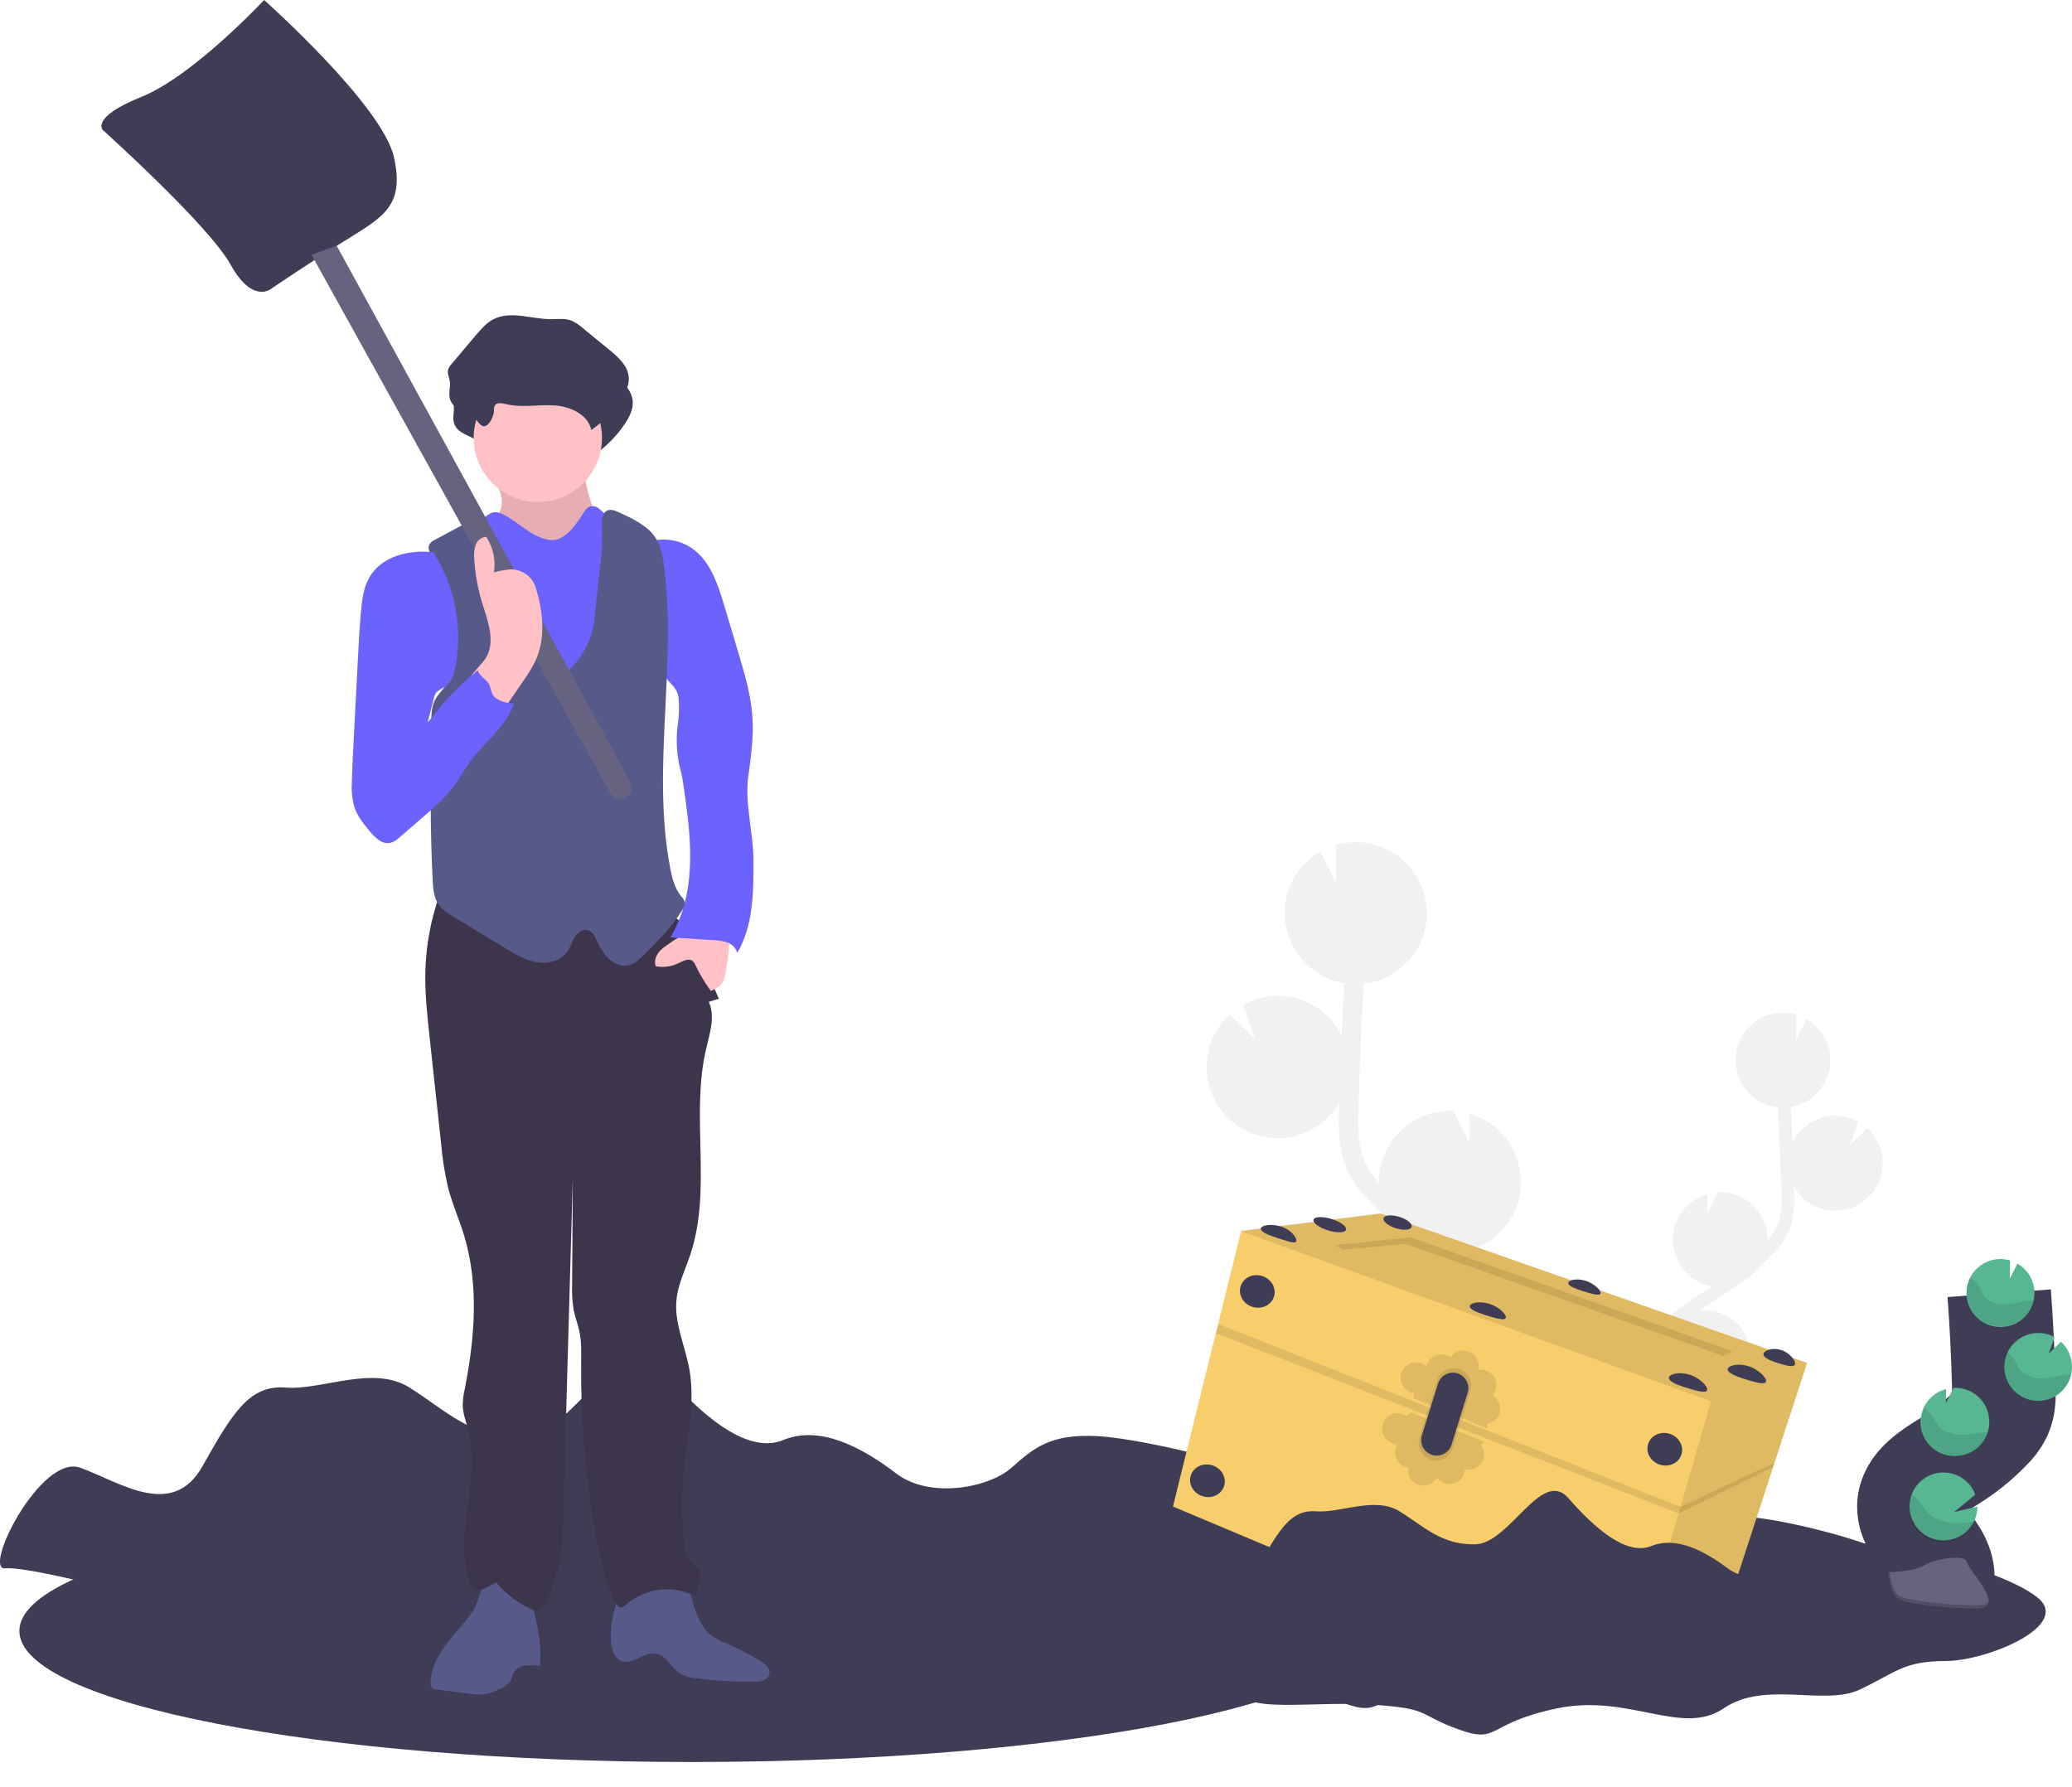 <svg width="80" height="69" viewBox="0 0 80 69" fill="none" xmlns="http://www.w3.org/2000/svg">
<defs>
<clipPath id="clip0">
<rect width="80" height="68.027" fill="white"/>
</clipPath>
<clipPath id="clip1">
<rect width="853.78" height="726" fill="white" transform="translate(-389 -332)"/>
</clipPath>
<clipPath id="clip2">
<rect width="853.78" height="726" fill="white" transform="translate(-389 -317)"/>
</clipPath>
<clipPath id="clip3">
<rect width="853.78" height="726" fill="white" transform="translate(-395 -324)"/>
</clipPath>
<clipPath id="clip4">
<rect width="853.78" height="726" fill="white" transform="translate(-380 -339)"/>
</clipPath>
</defs>
<g clip-path="url(#clip0)">
<path d="M26.703 68.027C41.038 68.027 52.658 65.762 52.658 62.967C52.658 60.173 41.038 57.907 26.703 57.907C12.368 57.907 0.748 60.173 0.748 62.967C0.748 65.762 12.368 68.027 26.703 68.027Z" fill="#3F3D56"/>
<path d="M5.927 61.749C5.927 61.749 1.114 60.455 0.206 60.55C-0.702 60.646 1.582 56.113 3.102 56.666C4.623 57.218 6.651 58.673 7.81 56.619C8.969 54.565 9.619 53.459 11.031 53.57C12.443 53.68 14.399 52.686 15.81 53.57C17.221 54.453 18.213 55.543 20.162 55.496C22.111 55.449 23.958 51.028 25.476 52.797C26.994 54.566 28.815 56.184 30.242 55.596C31.669 55.007 33.297 55.892 34.601 56.887C35.904 57.882 38.186 57.44 39.054 56.666C39.923 55.892 40.576 55.339 42.422 55.448C44.268 55.556 50.135 56.885 52.308 58.54C54.48 60.194 49.483 62.299 47.093 62.299C44.703 62.299 44.269 62.962 42.205 63.958C40.141 64.953 36.77 63.405 34.383 65.063C31.997 66.722 28.949 64.179 24.826 65.063C20.703 65.948 21.567 67.163 19.177 66.281C16.787 65.4 17.656 65.063 14.18 64.844C10.703 64.625 6.902 65.397 6.576 63.959C6.25 62.522 4.08 62.19 2.775 61.748C1.471 61.306 5.927 61.749 5.927 61.749Z" fill="#3F3D56"/>
<path d="M65.869 49.823L66.056 49.703L66.112 49.667C65.701 49.597 65.327 49.39 65.05 49.079C64.773 48.769 64.611 48.373 64.589 47.957C64.567 47.541 64.688 47.131 64.93 46.793C65.173 46.455 65.523 46.209 65.924 46.097L65.915 46.852L66.33 46.031C66.57 46.019 66.811 46.056 67.037 46.137C67.264 46.219 67.472 46.344 67.65 46.507C67.828 46.669 67.972 46.864 68.074 47.082C68.177 47.3 68.235 47.536 68.246 47.776C68.246 47.812 68.246 47.846 68.246 47.88C68.393 47.721 68.514 47.541 68.608 47.346C68.784 46.953 68.787 46.51 68.774 45.971C68.746 44.902 68.7 43.826 68.64 42.752C68.206 42.704 67.804 42.503 67.506 42.185C67.208 41.867 67.032 41.453 67.012 41.018C67.009 40.962 67.009 40.907 67.012 40.852C67.012 40.838 67.012 40.824 67.012 40.81C67.012 40.757 67.021 40.705 67.029 40.652C67.029 40.644 67.029 40.635 67.029 40.627C67.036 40.583 67.045 40.54 67.055 40.497C67.055 40.481 67.064 40.465 67.067 40.449C67.081 40.402 67.095 40.355 67.112 40.31C67.117 40.295 67.123 40.281 67.129 40.266C67.142 40.232 67.156 40.2 67.171 40.167C67.179 40.15 67.186 40.132 67.195 40.115L67.201 40.102C67.395 39.72 67.717 39.417 68.111 39.247C68.505 39.078 68.945 39.051 69.357 39.173L69.344 40.156L69.755 39.344C70.021 39.497 70.244 39.715 70.404 39.977C70.564 40.239 70.655 40.537 70.669 40.843C70.677 41.002 70.663 41.161 70.629 41.316C70.629 41.33 70.622 41.342 70.619 41.355C70.616 41.368 70.607 41.404 70.6 41.427C70.593 41.45 70.582 41.488 70.572 41.521C70.562 41.553 70.557 41.566 70.549 41.588C70.54 41.611 70.521 41.652 70.507 41.682C70.499 41.7 70.491 41.718 70.483 41.737C70.459 41.784 70.434 41.831 70.407 41.876C70.398 41.892 70.386 41.907 70.377 41.922C70.357 41.952 70.338 41.983 70.316 42.016C70.294 42.048 70.289 42.051 70.275 42.068C70.261 42.085 70.235 42.119 70.213 42.143C70.192 42.167 70.182 42.177 70.166 42.194C70.15 42.21 70.121 42.24 70.097 42.263L70.049 42.308L69.966 42.377L69.922 42.411C69.879 42.443 69.835 42.473 69.788 42.505L69.761 42.52C69.723 42.543 69.683 42.565 69.642 42.584L69.59 42.608C69.557 42.623 69.523 42.638 69.489 42.65L69.429 42.671C69.395 42.684 69.361 42.694 69.327 42.703L69.265 42.719C69.227 42.728 69.189 42.736 69.15 42.743H69.143C69.168 43.196 69.19 43.649 69.21 44.102C69.32 43.878 69.473 43.678 69.663 43.515C69.852 43.352 70.072 43.23 70.31 43.156C70.548 43.081 70.799 43.056 71.047 43.082C71.296 43.108 71.536 43.184 71.754 43.307L71.43 44.195L72.096 43.555C72.454 43.882 72.667 44.337 72.689 44.82C72.697 44.99 72.681 45.16 72.642 45.325C72.559 45.684 72.37 46.009 72.099 46.258C71.829 46.508 71.489 46.67 71.125 46.724C70.761 46.778 70.389 46.721 70.058 46.561C69.727 46.4 69.452 46.144 69.269 45.824C69.269 45.87 69.269 45.918 69.269 45.962C69.281 46.438 69.296 47.03 69.059 47.555C68.889 47.896 68.661 48.204 68.384 48.466C68.217 48.635 68.045 48.799 67.869 48.959C67.694 49.192 67.467 49.38 67.206 49.509C66.916 49.732 66.615 49.942 66.305 50.138L66.143 50.255C65.968 50.364 65.789 50.475 65.614 50.59L65.708 50.583C66.096 50.564 66.48 50.67 66.804 50.885C67.129 51.099 67.376 51.411 67.512 51.775L66.367 52.712L67.627 52.42C67.626 52.729 67.546 53.033 67.397 53.303C67.246 53.574 67.031 53.802 66.769 53.967C66.507 54.132 66.208 54.227 65.9 54.246C65.591 54.264 65.282 54.204 65.003 54.071C65.032 54.106 65.06 54.141 65.088 54.177L65.255 54.385C66.005 55.329 66.208 56.225 65.839 56.908L65.39 56.666C65.749 56 65.209 55.15 64.855 54.698C64.802 54.63 64.746 54.561 64.691 54.493C64.215 53.901 63.675 53.23 63.689 52.408C63.698 51.167 64.902 50.421 65.869 49.823Z" fill="#F1F1F1"/>
<path d="M56.813 48.574L56.525 48.394C56.497 48.377 56.47 48.359 56.443 48.341C57.056 48.236 57.616 47.925 58.03 47.46C58.444 46.995 58.687 46.402 58.72 45.78C58.752 45.158 58.573 44.544 58.21 44.038C57.847 43.532 57.323 43.164 56.724 42.995L56.738 44.126L56.117 42.895H56.109C55.749 42.879 55.389 42.933 55.05 43.055C54.711 43.178 54.4 43.365 54.133 43.608C53.867 43.851 53.651 44.144 53.497 44.47C53.344 44.796 53.257 45.15 53.24 45.51C53.24 45.562 53.24 45.614 53.24 45.665C53.021 45.426 52.838 45.156 52.697 44.864C52.434 44.278 52.429 43.613 52.45 42.803C52.491 41.202 52.561 39.59 52.651 37.983C53.299 37.91 53.901 37.609 54.347 37.133C54.794 36.658 55.056 36.038 55.087 35.386C55.087 35.302 55.087 35.219 55.087 35.137V35.075C55.081 34.995 55.074 34.917 55.062 34.839C55.062 34.826 55.062 34.814 55.055 34.8C55.044 34.735 55.03 34.67 55.014 34.606C55.008 34.581 55.002 34.558 54.996 34.533C54.976 34.463 54.956 34.395 54.93 34.326C54.923 34.304 54.913 34.282 54.904 34.26C54.885 34.209 54.864 34.161 54.841 34.112C54.829 34.086 54.818 34.06 54.806 34.035C54.802 34.029 54.799 34.022 54.796 34.015C54.577 33.583 54.247 33.216 53.839 32.953C53.432 32.689 52.962 32.539 52.477 32.516C52.172 32.502 51.867 32.539 51.574 32.625L51.592 34.097L50.978 32.879C50.472 33.167 50.072 33.61 49.836 34.142C49.6 34.674 49.541 35.268 49.666 35.836C49.666 35.855 49.677 35.873 49.681 35.893C49.69 35.93 49.699 35.965 49.708 36.001C49.718 36.036 49.736 36.095 49.752 36.137C49.767 36.179 49.774 36.204 49.787 36.237C49.805 36.286 49.827 36.331 49.848 36.38C49.86 36.408 49.871 36.437 49.885 36.464C49.919 36.534 49.957 36.603 49.998 36.671C50.012 36.695 50.028 36.718 50.043 36.74C50.073 36.786 50.102 36.834 50.137 36.875C50.156 36.902 50.178 36.928 50.199 36.954C50.219 36.98 50.259 37.03 50.292 37.066L50.361 37.142C50.395 37.178 50.43 37.212 50.465 37.246L50.538 37.313C50.578 37.348 50.62 37.383 50.663 37.416C50.685 37.433 50.705 37.45 50.728 37.467C50.793 37.515 50.859 37.561 50.928 37.602C50.941 37.611 50.956 37.617 50.969 37.625C51.027 37.658 51.086 37.691 51.146 37.718L51.225 37.754C51.275 37.776 51.325 37.798 51.376 37.817C51.406 37.829 51.436 37.839 51.47 37.85C51.521 37.866 51.572 37.882 51.624 37.896L51.717 37.921C51.775 37.934 51.832 37.945 51.889 37.956H51.9C51.861 38.634 51.828 39.312 51.799 39.991C51.635 39.655 51.405 39.356 51.121 39.112C50.838 38.868 50.508 38.685 50.151 38.574C49.794 38.462 49.419 38.425 49.047 38.464C48.675 38.503 48.316 38.618 47.99 38.801L48.475 40.129L47.477 39.172C47.212 39.414 46.998 39.706 46.846 40.031C46.693 40.356 46.607 40.708 46.591 41.066C46.578 41.32 46.602 41.575 46.66 41.822C46.785 42.358 47.068 42.844 47.473 43.217C47.877 43.59 48.384 43.832 48.928 43.913C49.472 43.994 50.028 43.909 50.524 43.67C51.019 43.431 51.431 43.048 51.706 42.572C51.706 42.641 51.706 42.711 51.7 42.779C51.682 43.492 51.658 44.379 52.014 45.17C52.254 45.707 52.642 46.142 53.025 46.533C53.274 46.788 53.532 47.034 53.797 47.271C54.057 47.621 54.396 47.903 54.787 48.096C55.224 48.43 55.675 48.742 56.138 49.033L56.429 49.213C56.689 49.375 56.957 49.542 57.219 49.714C57.174 49.714 57.126 49.705 57.081 49.703C56.499 49.675 55.924 49.834 55.438 50.155C54.953 50.476 54.582 50.943 54.379 51.489L56.093 52.884L54.207 52.447C54.208 52.911 54.326 53.367 54.551 53.773C54.776 54.179 55.1 54.522 55.493 54.769C55.886 55.015 56.335 55.158 56.798 55.185C57.262 55.211 57.724 55.12 58.142 54.919C58.099 54.972 58.057 55.024 58.015 55.077C57.931 55.182 57.846 55.286 57.765 55.389C56.649 56.803 56.339 58.144 56.891 59.167L57.563 58.805C57.026 57.809 57.834 56.535 58.364 55.864C58.444 55.761 58.527 55.659 58.61 55.556C59.323 54.671 60.131 53.666 60.109 52.435C60.063 50.588 58.261 49.474 56.813 48.574Z" fill="#F1F1F1"/>
<path d="M42.912 62.738C42.912 62.738 39.669 61.88 39.058 61.943C38.447 62.006 39.985 59.006 41.009 59.372C42.033 59.737 43.401 60.7 44.181 59.341C44.962 57.981 45.399 57.249 46.352 57.322C47.305 57.396 48.62 56.737 49.572 57.322C50.523 57.908 51.19 58.629 52.504 58.598C53.817 58.567 55.061 55.64 56.085 56.81C57.109 57.98 58.334 59.053 59.295 58.663C60.256 58.274 61.356 58.859 62.233 59.518C63.109 60.177 64.647 59.884 65.231 59.372C65.815 58.859 66.256 58.494 67.5 58.567C68.745 58.64 72.696 59.518 74.16 60.616C75.623 61.714 72.257 63.104 70.647 63.104C69.037 63.104 68.744 63.543 67.353 64.202C65.963 64.861 63.694 63.836 62.084 64.934C60.475 66.032 58.425 64.348 55.644 64.934C52.863 65.519 53.449 66.324 51.838 65.739C50.227 65.153 50.814 64.934 48.472 64.788C46.131 64.641 43.569 65.153 43.349 64.202C43.129 63.251 41.662 63.031 40.788 62.738C39.914 62.446 42.912 62.738 42.912 62.738Z" fill="#3F3D56"/>
<path d="M69.771 52.621L68.515 56.469L68.461 56.637L66.359 63.08L62.761 65.511L45.288 58.164L46.944 51.468L47.032 51.116L47.919 47.532L47.92 47.523L53.299 46.85L69.771 52.621Z" fill="#F8CE6D"/>
<path opacity="0.1" d="M69.771 52.621L66.359 63.08L62.761 65.511L66.064 54.097L47.919 47.532L47.921 47.523L53.299 46.85L69.771 52.621Z" fill="black"/>
<path opacity="0.1" d="M51.839 48.249L51.55 48.073L54.452 47.769L66.888 52.165L66.538 52.349L54.27 48.023L51.839 48.249Z" fill="black"/>
<path opacity="0.1" d="M68.515 56.469L64.883 58.177L47.032 51.116L46.944 51.468L64.811 58.428L68.461 56.637" fill="black"/>
<path d="M49.188 50.06C49.291 49.73 49.085 49.373 48.729 49.263C48.373 49.152 48.002 49.33 47.9 49.66C47.797 49.989 48.003 50.346 48.359 50.456C48.715 50.567 49.086 50.389 49.188 50.06Z" fill="#3F3D56"/>
<path d="M64.922 56.152C65.024 55.822 64.819 55.465 64.463 55.355C64.107 55.244 63.735 55.422 63.633 55.752C63.531 56.081 63.736 56.438 64.092 56.548C64.448 56.659 64.819 56.481 64.922 56.152Z" fill="#3F3D56"/>
<path d="M62.435 63.717C62.538 63.388 62.332 63.031 61.976 62.92C61.62 62.81 61.249 62.988 61.147 63.317C61.044 63.647 61.25 64.004 61.606 64.114C61.961 64.225 62.333 64.047 62.435 63.717Z" fill="#3F3D56"/>
<path d="M47.263 57.37C47.366 57.04 47.16 56.683 46.804 56.572C46.448 56.462 46.077 56.64 45.975 56.969C45.872 57.299 46.078 57.656 46.434 57.766C46.789 57.877 47.161 57.699 47.263 57.37Z" fill="#3F3D56"/>
<path d="M50.047 47.917C50.009 48.039 49.708 47.917 49.326 47.797C48.944 47.677 48.646 47.546 48.683 47.422C48.721 47.298 49.081 47.235 49.463 47.354C49.845 47.473 50.085 47.795 50.047 47.917Z" fill="#3F3D56"/>
<path d="M51.971 47.478C52.009 47.356 51.759 47.17 51.412 47.063C51.065 46.955 50.753 46.966 50.715 47.088C50.677 47.209 50.928 47.395 51.275 47.503C51.622 47.611 51.934 47.599 51.971 47.478Z" fill="#3F3D56"/>
<path d="M58.139 50.88C58.101 51.002 57.725 50.889 57.361 50.776C56.996 50.662 56.713 50.536 56.75 50.414C56.788 50.292 57.133 50.227 57.5 50.336C57.866 50.446 58.178 50.756 58.139 50.88Z" fill="#3F3D56"/>
<path d="M65.912 53.671C65.87 53.808 65.471 53.689 65.084 53.569C64.697 53.449 64.396 53.311 64.438 53.174C64.48 53.038 64.85 52.954 65.237 53.074C65.624 53.194 65.955 53.534 65.912 53.671Z" fill="#3F3D56"/>
<path d="M68.185 53.343C68.142 53.48 67.744 53.361 67.357 53.241C66.97 53.121 66.668 52.983 66.711 52.846C66.754 52.71 67.124 52.626 67.511 52.746C67.898 52.866 68.227 53.206 68.185 53.343Z" fill="#3F3D56"/>
<path d="M69.306 52.675C69.263 52.812 68.931 52.714 68.614 52.615C68.298 52.516 68.052 52.396 68.091 52.259C68.129 52.122 68.449 52.021 68.768 52.12C69.088 52.219 69.348 52.538 69.306 52.675Z" fill="#3F3D56"/>
<path d="M61.8 49.937C61.766 50.046 61.425 49.945 61.1 49.843C60.776 49.741 60.517 49.627 60.551 49.518C60.586 49.409 60.895 49.347 61.223 49.448C61.551 49.549 61.832 49.827 61.8 49.937Z" fill="#3F3D56"/>
<path d="M54.504 47.368C54.542 47.247 54.33 47.073 54.03 46.98C53.731 46.887 53.457 46.91 53.42 47.032C53.382 47.153 53.594 47.327 53.894 47.42C54.193 47.513 54.467 47.49 54.504 47.368Z" fill="#3F3D56"/>
<path opacity="0.1" d="M57.897 54.557C57.937 54.429 57.932 54.29 57.882 54.165C57.833 54.039 57.742 53.935 57.625 53.868C57.681 53.804 57.723 53.73 57.748 53.649C57.778 53.552 57.783 53.448 57.761 53.347C57.739 53.247 57.692 53.155 57.623 53.078C57.555 53.002 57.468 52.945 57.371 52.912C57.274 52.88 57.17 52.873 57.069 52.892C57.109 52.756 57.098 52.611 57.04 52.482C56.981 52.353 56.878 52.249 56.75 52.19C56.621 52.13 56.475 52.119 56.339 52.157C56.203 52.196 56.085 52.282 56.007 52.4C55.931 52.345 55.843 52.309 55.75 52.295C55.657 52.281 55.562 52.289 55.472 52.319C55.383 52.348 55.303 52.399 55.237 52.466C55.171 52.533 55.122 52.615 55.094 52.705C55.094 52.718 55.088 52.73 55.085 52.742L55.064 52.753C54.998 52.693 54.92 52.65 54.835 52.625C54.751 52.6 54.661 52.594 54.574 52.608C54.486 52.622 54.403 52.656 54.33 52.706C54.258 52.757 54.197 52.823 54.153 52.9C54.11 52.977 54.084 53.062 54.077 53.151C54.071 53.239 54.085 53.328 54.117 53.41C54.15 53.492 54.2 53.566 54.265 53.627C54.33 53.687 54.407 53.732 54.492 53.758C54.522 53.768 54.554 53.775 54.586 53.779L54.593 53.996L57.428 55.155L57.41 54.968C57.521 54.953 57.627 54.906 57.713 54.833C57.799 54.761 57.863 54.665 57.897 54.557Z" fill="black"/>
<path opacity="0.1" d="M57.234 56.418C57.174 56.539 57.074 56.635 56.951 56.691C56.828 56.747 56.69 56.76 56.56 56.727C56.557 56.811 56.535 56.893 56.497 56.968C56.462 57.038 56.414 57.1 56.355 57.151C56.296 57.202 56.228 57.24 56.154 57.265C56.08 57.289 56.002 57.299 55.924 57.293C55.847 57.288 55.771 57.267 55.701 57.232C55.614 57.188 55.54 57.123 55.483 57.044C55.417 57.169 55.308 57.266 55.177 57.318C55.045 57.369 54.9 57.372 54.766 57.326C54.633 57.28 54.52 57.187 54.449 57.065C54.378 56.943 54.352 56.8 54.377 56.661C54.312 56.652 54.249 56.632 54.19 56.603C54.05 56.532 53.943 56.409 53.894 56.26C53.844 56.111 53.856 55.949 53.927 55.808L53.945 55.774L53.938 55.752C53.852 55.749 53.768 55.728 53.691 55.689C53.551 55.618 53.444 55.494 53.395 55.344C53.346 55.194 53.358 55.03 53.43 54.89C53.501 54.749 53.625 54.642 53.775 54.593C53.925 54.544 54.089 54.556 54.229 54.628C54.257 54.642 54.284 54.657 54.309 54.675L54.465 54.525L57.317 55.665L57.173 55.787C57.242 55.875 57.285 55.982 57.296 56.094C57.306 56.206 57.285 56.318 57.234 56.418Z" fill="black"/>
<path opacity="0.1" d="M55.493 53.282L54.805 55.514C54.754 55.678 54.768 55.855 54.843 56.008C54.919 56.162 55.05 56.281 55.211 56.341C55.296 56.373 55.387 56.387 55.478 56.383C55.569 56.378 55.658 56.355 55.739 56.315C55.821 56.275 55.894 56.218 55.953 56.149C56.012 56.08 56.057 55.999 56.084 55.912L56.773 53.679C56.799 53.593 56.807 53.502 56.797 53.412C56.788 53.322 56.76 53.235 56.715 53.156C56.67 53.077 56.611 53.008 56.538 52.953C56.467 52.898 56.384 52.858 56.296 52.836C56.131 52.794 55.956 52.817 55.806 52.9C55.657 52.983 55.545 53.119 55.493 53.282Z" fill="black"/>
<path d="M55.523 53.418L54.898 55.419C54.853 55.566 54.865 55.725 54.933 55.863C55.001 56.001 55.119 56.107 55.263 56.161C55.34 56.189 55.421 56.202 55.502 56.197C55.584 56.193 55.664 56.172 55.737 56.136C55.81 56.1 55.875 56.05 55.928 55.988C55.981 55.926 56.021 55.853 56.045 55.776L56.667 53.773C56.691 53.695 56.699 53.613 56.69 53.532C56.681 53.451 56.656 53.372 56.616 53.301C56.576 53.23 56.522 53.167 56.458 53.118C56.393 53.068 56.319 53.032 56.239 53.012C56.091 52.976 55.934 52.998 55.801 53.074C55.668 53.149 55.569 53.272 55.523 53.418Z" fill="#3F3D56"/>
<path d="M47.376 63.763C47.376 63.763 44.133 62.904 43.522 62.968C42.911 63.032 44.449 60.031 45.473 60.397C46.497 60.763 47.864 61.725 48.645 60.365C49.425 59.005 49.863 58.275 50.816 58.348C51.769 58.421 53.084 57.762 54.035 58.348C54.986 58.933 55.654 59.653 56.967 59.622C58.281 59.591 59.525 56.664 60.55 57.835C61.575 59.006 62.798 60.077 63.76 59.688C64.721 59.3 65.821 59.884 66.696 60.543C67.572 61.202 69.112 60.908 69.695 60.397C70.278 59.885 70.719 59.518 71.963 59.591C73.208 59.664 77.159 60.543 78.623 61.64C80.086 62.737 76.721 64.129 75.11 64.129C73.499 64.129 73.208 64.567 71.817 65.226C70.427 65.885 68.157 64.861 66.547 65.958C64.938 67.055 62.888 65.373 60.107 65.958C57.326 66.543 57.912 67.349 56.302 66.764C54.692 66.179 55.277 65.958 52.935 65.812C50.594 65.666 48.032 66.178 47.813 65.226C47.593 64.274 46.131 64.056 45.252 63.763C44.373 63.469 47.376 63.763 47.376 63.763Z" fill="#3F3D56"/>
<path d="M74.903 61.296C75.184 60.78 74.865 60.147 74.502 59.687C74.138 59.227 73.694 58.75 73.703 58.16C73.717 57.317 74.612 56.819 75.327 56.371C75.858 56.04 76.347 55.647 76.785 55.199C76.969 55.028 77.121 54.824 77.233 54.599C77.381 54.27 77.377 53.895 77.368 53.534C77.337 52.331 77.278 51.129 77.189 49.928" stroke="#3F3D56" stroke-width="4" stroke-miterlimit="10"/>
<path d="M78.549 49.862C78.539 49.642 78.473 49.428 78.359 49.239C78.244 49.051 78.084 48.895 77.893 48.785L77.598 49.367L77.608 48.662C77.467 48.62 77.32 48.603 77.174 48.609C76.915 48.622 76.666 48.711 76.458 48.866C76.25 49.02 76.092 49.232 76.004 49.476C75.917 49.72 75.903 49.985 75.966 50.236C76.028 50.487 76.164 50.715 76.356 50.889C76.547 51.064 76.786 51.178 77.042 51.216C77.299 51.255 77.561 51.217 77.795 51.108C78.03 50.998 78.227 50.821 78.361 50.599C78.495 50.377 78.561 50.121 78.549 49.862H78.549Z" fill="#57B793"/>
<path d="M76.203 58.763C76.065 59.03 75.84 59.242 75.564 59.363C75.288 59.483 74.98 59.506 74.69 59.426C74.4 59.346 74.146 59.169 73.971 58.925C73.796 58.68 73.71 58.383 73.728 58.082C73.746 57.782 73.867 57.497 74.07 57.275C74.273 57.053 74.546 56.908 74.844 56.864C75.141 56.819 75.445 56.879 75.704 57.032C75.963 57.184 76.162 57.422 76.267 57.704L75.445 58.376L76.349 58.167C76.349 58.374 76.298 58.578 76.203 58.763Z" fill="#57B793"/>
<path d="M75.554 56.209C75.227 56.232 74.904 56.132 74.647 55.928C74.391 55.725 74.22 55.433 74.168 55.11C74.115 54.786 74.186 54.455 74.366 54.181C74.545 53.908 74.821 53.711 75.138 53.63L75.131 54.171L75.428 53.582C75.601 53.573 75.774 53.599 75.937 53.657C76.1 53.715 76.249 53.805 76.377 53.921C76.505 54.038 76.609 54.178 76.683 54.335C76.756 54.491 76.798 54.661 76.806 54.834C76.813 54.986 76.794 55.138 76.749 55.283C76.67 55.542 76.513 55.77 76.299 55.936C76.085 56.102 75.824 56.197 75.554 56.209Z" fill="#57B793"/>
<path d="M78.746 54.085C78.544 54.093 78.344 54.053 78.159 53.97C77.975 53.887 77.813 53.763 77.684 53.607C77.556 53.451 77.466 53.267 77.42 53.071C77.374 52.874 77.375 52.669 77.421 52.472C77.468 52.276 77.559 52.093 77.688 51.937C77.817 51.782 77.98 51.658 78.165 51.576C78.349 51.494 78.55 51.455 78.752 51.464C78.954 51.472 79.151 51.527 79.328 51.624L79.096 52.261L79.574 51.802C79.83 52.036 79.982 52.363 79.998 52.71C80.004 52.831 79.993 52.953 79.965 53.072C79.9 53.351 79.746 53.601 79.526 53.784C79.306 53.967 79.032 54.072 78.746 54.085Z" fill="#57B793"/>
<path opacity="0.1" d="M78.371 50.212C78.068 50.245 77.773 50.34 77.468 50.359C77.164 50.377 76.829 50.305 76.637 50.068C76.533 49.941 76.481 49.78 76.394 49.64C76.31 49.51 76.196 49.403 76.062 49.328C75.982 49.494 75.939 49.675 75.934 49.858C75.929 50.042 75.963 50.225 76.033 50.395C76.103 50.565 76.208 50.718 76.341 50.845C76.475 50.971 76.633 51.069 76.806 51.13C76.979 51.192 77.164 51.216 77.347 51.202C77.53 51.188 77.709 51.135 77.87 51.047C78.032 50.96 78.173 50.839 78.285 50.694C78.397 50.548 78.478 50.38 78.52 50.201C78.471 50.203 78.421 50.207 78.371 50.212Z" fill="black"/>
<path opacity="0.1" d="M78.746 54.085C78.52 54.095 78.295 54.047 78.093 53.944C77.891 53.842 77.718 53.689 77.592 53.501C77.467 53.312 77.392 53.095 77.375 52.869C77.358 52.643 77.399 52.416 77.495 52.211C77.6 52.28 77.691 52.369 77.761 52.472C77.855 52.614 77.912 52.778 78.023 52.907C78.227 53.148 78.577 53.227 78.894 53.213C79.212 53.199 79.518 53.108 79.831 53.079C79.875 53.079 79.925 53.072 79.964 53.071C79.9 53.35 79.746 53.6 79.526 53.783C79.306 53.966 79.032 54.072 78.746 54.085Z" fill="black"/>
<path opacity="0.1" d="M75.554 56.209C75.329 56.22 75.106 56.173 74.904 56.073C74.703 55.973 74.531 55.823 74.405 55.637C74.278 55.451 74.202 55.236 74.183 55.012C74.163 54.788 74.202 54.563 74.294 54.358C74.404 54.429 74.499 54.519 74.576 54.625C74.678 54.769 74.741 54.936 74.857 55.069C75.079 55.315 75.452 55.403 75.788 55.395C76.124 55.388 76.427 55.308 76.75 55.283C76.671 55.542 76.513 55.77 76.299 55.936C76.085 56.102 75.825 56.197 75.554 56.209Z" fill="black"/>
<path opacity="0.1" d="M76.203 58.763C76.061 59.081 75.798 59.329 75.473 59.453C75.147 59.577 74.786 59.567 74.468 59.425C74.15 59.282 73.902 59.02 73.778 58.694C73.654 58.369 73.664 58.008 73.806 57.69C73.914 57.761 74.011 57.848 74.094 57.947C74.22 58.099 74.302 58.273 74.446 58.416C74.715 58.68 75.149 58.791 75.536 58.799C75.759 58.8 75.982 58.788 76.203 58.763Z" fill="black"/>
<path d="M72.919 60.701C72.919 60.701 73.957 60.669 74.27 60.447C74.583 60.224 75.863 59.958 75.945 60.315C76.026 60.672 77.504 62.096 76.333 62.101C75.161 62.107 73.61 61.919 73.298 61.727C72.986 61.533 72.919 60.701 72.919 60.701Z" fill="#656380"/>
<path opacity="0.2" d="M76.356 61.978C75.184 61.987 73.633 61.79 73.321 61.603C73.083 61.458 72.988 60.938 72.957 60.699H72.922C72.922 60.699 72.987 61.536 73.297 61.729C73.606 61.922 75.159 62.111 76.332 62.104C76.67 62.104 76.786 61.981 76.781 61.803C76.731 61.908 76.605 61.975 76.356 61.978Z" fill="black"/>
<path d="M19.227 16.789C19.221 16.721 19.231 16.652 19.256 16.589C19.332 16.454 19.531 16.49 19.681 16.529C20.284 16.681 20.92 16.543 21.54 16.578C22.16 16.614 22.86 16.924 22.985 17.533C23.436 17.214 23.824 16.815 24.131 16.355C24.303 16.098 24.453 15.803 24.43 15.493C24.396 15.047 24.022 14.714 23.675 14.431L22.645 13.588C22.509 13.463 22.352 13.363 22.182 13.293C21.944 13.212 21.683 13.25 21.432 13.25C20.683 13.25 19.88 12.909 19.211 13.25C18.93 13.394 18.721 13.639 18.519 13.879L17.597 14.971C17.527 15.04 17.477 15.126 17.45 15.221C17.424 15.354 17.492 15.485 17.516 15.619C17.56 15.863 17.454 16.122 17.535 16.356C17.669 16.745 18.141 16.8 18.429 17.023C18.537 17.106 18.706 17.387 18.833 17.384C19.062 17.381 19.221 16.968 19.227 16.789Z" fill="#3F3D56"/>
<path d="M19.379 19.396C19.369 19.7 19.192 19.97 19.021 20.222C18.794 20.557 18.553 20.906 18.193 21.093C20.001 22.048 22.108 22.27 24.076 21.713C24.391 21.62 24.764 21.425 24.745 21.096C24.371 20.994 23.983 20.888 23.664 20.662C23.284 20.392 23.033 19.972 22.871 19.538C22.708 19.103 22.626 18.638 22.513 18.186C22.505 18.139 22.485 18.096 22.454 18.06C22.403 18.023 22.34 18.006 22.276 18.013L21.028 17.991C20.516 17.991 19.959 17.978 19.483 18.196C18.891 18.468 19.396 18.892 19.379 19.396Z" fill="#FFC0C6"/>
<path opacity="0.1" d="M19.379 19.396C19.369 19.7 19.192 19.97 19.021 20.222C18.794 20.557 18.553 20.906 18.193 21.093C20.001 22.048 22.108 22.27 24.076 21.713C24.391 21.62 24.764 21.425 24.745 21.096C24.371 20.994 23.983 20.888 23.664 20.662C23.284 20.392 23.033 19.972 22.871 19.538C22.708 19.103 22.626 18.638 22.513 18.186C22.505 18.139 22.485 18.096 22.454 18.06C22.403 18.023 22.34 18.006 22.276 18.013L21.028 17.991C20.516 17.991 19.959 17.978 19.483 18.196C18.891 18.468 19.396 18.892 19.379 19.396Z" fill="black"/>
<path d="M18.293 62.146C17.986 62.615 17.584 63.011 17.247 63.458C16.909 63.905 16.627 64.426 16.623 64.985C16.619 65.021 16.622 65.057 16.634 65.091C16.645 65.125 16.663 65.156 16.688 65.182C16.727 65.207 16.771 65.221 16.817 65.222L18.119 65.389C18.317 65.424 18.519 65.431 18.719 65.41C18.934 65.367 19.141 65.292 19.333 65.186C19.48 65.128 19.608 65.031 19.703 64.905C19.765 64.802 19.782 64.675 19.842 64.57C20.023 64.253 20.478 64.267 20.84 64.322C20.944 63.356 20.677 62.393 20.412 61.458C20.4 61.4 20.376 61.346 20.34 61.3C20.292 61.255 20.234 61.222 20.17 61.206C19.858 61.104 19.104 60.704 18.841 60.892C18.649 61.03 18.449 61.898 18.293 62.146Z" fill="#575A88"/>
<path d="M24.573 64.051C24.823 63.934 25.09 63.783 25.36 63.845C25.741 63.93 25.91 64.38 26.233 64.595C26.432 64.729 26.677 64.768 26.915 64.799C27.645 64.893 28.381 64.937 29.117 64.929C29.352 64.929 29.648 64.873 29.705 64.648C29.762 64.423 29.546 64.244 29.354 64.127C28.937 63.871 28.502 63.645 28.053 63.452C27.832 63.37 27.624 63.259 27.433 63.122C27.111 62.862 26.955 62.455 26.811 62.068C26.696 61.757 26.59 61.086 26.354 60.85C26.096 60.596 25.748 60.765 25.424 60.836C24.92 60.947 24.329 61.024 24.005 61.476C23.531 62.139 23.167 64.702 24.573 64.051Z" fill="#575A88"/>
<path d="M17.123 34.15C16.692 35.209 16.456 36.337 16.424 37.48C16.401 38.334 16.493 39.185 16.586 40.034C16.734 41.408 16.883 42.782 17.032 44.157C17.08 44.728 17.169 45.295 17.301 45.853C17.463 46.477 17.726 47.072 17.915 47.684C18.497 49.594 18.332 51.654 17.947 53.613C17.895 53.828 17.868 54.048 17.866 54.269C17.877 54.6 18.005 54.914 18.087 55.235C18.591 57.188 17.431 59.358 18.188 61.232C18.207 61.299 18.25 61.357 18.307 61.396C18.345 61.41 18.386 61.416 18.426 61.415C18.467 61.413 18.507 61.403 18.543 61.385C18.759 61.31 18.966 61.212 19.161 61.093C19.569 61.587 20.096 61.968 20.692 62.202C21.136 62.092 21.22 61.552 21.365 61.118C21.475 60.81 21.566 60.495 21.635 60.175C21.699 59.782 21.732 59.385 21.733 58.987L22.117 45.461L22.089 49.589C22.076 49.923 22.097 50.257 22.152 50.587C22.208 50.862 22.311 51.125 22.37 51.4C22.453 51.792 22.443 52.199 22.439 52.601C22.416 54.985 22.634 57.365 23.091 59.705C23.241 60.472 23.421 61.246 23.804 61.925C23.816 61.956 23.835 61.984 23.859 62.008C23.883 62.032 23.912 62.05 23.943 62.062C24.025 62.08 24.1 62.015 24.162 61.958C24.532 61.631 24.994 61.426 25.486 61.373C25.977 61.32 26.473 61.42 26.904 61.66C26.822 61.263 27.2 60.801 26.93 60.499C26.852 60.412 26.736 60.37 26.648 60.294C26.476 60.147 26.435 59.899 26.41 59.673C26.304 58.668 26.304 57.655 26.41 56.65C26.543 55.393 26.84 54.126 26.62 52.883C26.461 51.981 26.032 51.103 26.117 50.195C26.173 49.586 26.456 49.024 26.651 48.444C27.502 45.909 26.651 43.083 27.267 40.48C27.408 39.882 27.622 39.235 27.365 38.678L27.756 38.559L26.945 36.706C26.772 36.312 26.592 35.906 26.289 35.603C25.779 35.096 25.017 34.96 24.306 34.853L18.521 33.951C18.008 33.867 17.317 33.674 17.123 34.15Z" fill="#3C354C"/>
<path d="M20.765 19.383C22.133 19.383 23.242 18.274 23.242 16.906C23.242 15.539 22.133 14.43 20.765 14.43C19.397 14.43 18.289 15.539 18.289 16.906C18.289 18.274 19.397 19.383 20.765 19.383Z" fill="#FFC0C6"/>
<path d="M19.415 19.855C19.295 19.784 19.153 19.759 19.016 19.785C18.948 19.809 18.885 19.843 18.828 19.887L17.657 20.708C17.489 20.812 17.339 20.943 17.214 21.096C17.013 21.369 16.981 21.731 17.008 22.069C17.066 22.829 17.373 23.547 17.54 24.291C17.707 25.035 17.707 25.884 17.227 26.48C17.144 26.565 17.076 26.663 17.023 26.769C16.994 26.86 16.981 26.955 16.984 27.05C16.967 27.407 16.974 27.764 17.007 28.119C17.059 28.577 17.194 29.022 17.267 29.477C17.395 30.25 17.361 31.044 17.46 31.819C17.456 31.871 17.462 31.923 17.479 31.972C17.496 32.021 17.523 32.067 17.558 32.105C17.593 32.143 17.636 32.174 17.684 32.194C17.732 32.215 17.783 32.226 17.835 32.226C18.414 32.31 18.999 32.349 19.584 32.341C20.262 32.341 20.938 32.303 21.615 32.268L24.694 32.106C24.738 32.111 24.782 32.107 24.824 32.094C24.867 32.081 24.905 32.058 24.938 32.028C24.97 31.998 24.996 31.962 25.013 31.921C25.03 31.88 25.038 31.836 25.036 31.792C25.306 30.497 25.578 29.178 25.45 27.863C25.368 27.013 25.12 26.189 24.888 25.369C24.7 24.703 24.52 24.005 24.661 23.328C24.755 22.881 24.983 22.468 25.041 22.016C25.076 21.781 25.055 21.541 24.982 21.315C24.908 21.09 24.784 20.884 24.618 20.713C24.273 20.383 23.77 20.257 23.426 19.925C23.332 19.818 23.229 19.719 23.119 19.628C23.063 19.583 22.995 19.555 22.924 19.546C22.852 19.538 22.78 19.55 22.715 19.581C22.651 19.626 22.599 19.684 22.561 19.752C22.261 20.208 21.812 20.958 21.179 20.84C20.495 20.717 20.017 20.146 19.415 19.855Z" fill="#6C63FF"/>
<path d="M25.603 36.598C25.384 36.762 25.221 37.053 25.322 37.307C25.62 37.36 25.927 37.318 26.199 37.185C26.374 37.1 26.592 36.98 26.744 37.104C26.793 37.151 26.831 37.209 26.856 37.272C27.02 37.62 27.219 37.951 27.45 38.259C27.616 38.18 27.792 38.094 27.892 37.94C27.953 37.834 27.992 37.718 28.007 37.597C28.066 37.296 28.11 36.992 28.137 36.686C28.157 36.464 28.161 36.217 28.009 36.052C27.358 35.35 26.143 36.194 25.603 36.598Z" fill="#FFC0C6"/>
<path d="M19.073 15.86C19.066 15.792 19.076 15.723 19.102 15.66C19.178 15.525 19.376 15.566 19.526 15.599C20.13 15.752 20.765 15.614 21.385 15.65C22.006 15.685 22.706 15.996 22.83 16.605C23.281 16.285 23.67 15.886 23.977 15.427C24.15 15.169 24.299 14.874 24.276 14.565C24.242 14.119 23.869 13.785 23.522 13.502L22.491 12.659C22.355 12.534 22.199 12.435 22.028 12.366C21.79 12.284 21.53 12.323 21.279 12.323C20.529 12.323 19.726 11.982 19.057 12.323C18.776 12.467 18.568 12.712 18.364 12.952L17.443 14.044C17.374 14.113 17.323 14.199 17.295 14.293C17.269 14.426 17.337 14.558 17.362 14.691C17.405 14.935 17.3 15.195 17.381 15.43C17.515 15.819 17.987 15.873 18.275 16.096C18.383 16.179 18.551 16.46 18.679 16.457C18.907 16.453 19.066 16.04 19.073 15.86Z" fill="#3F3D56"/>
<path d="M25.189 20.883C25.448 20.822 25.717 20.815 25.979 20.864C26.241 20.912 26.49 21.014 26.71 21.164C27.419 21.65 27.71 22.536 27.957 23.359L28.509 25.204C28.75 26.012 28.994 26.828 29.05 27.671C29.102 28.436 28.997 29.203 28.892 29.963C28.747 31.015 29.089 32.168 29.093 33.23C29.093 34.448 29.086 35.74 28.465 36.791C28.44 36.699 28.392 36.614 28.327 36.545C28.262 36.475 28.181 36.422 28.091 36.391C27.911 36.329 27.723 36.298 27.533 36.297L25.884 36.191C26.024 35.954 26.145 35.705 26.246 35.448C26.878 33.823 26.636 32.007 26.383 30.283C26.364 30.119 26.332 29.956 26.29 29.796C26.123 29.181 26.085 28.538 26.178 27.908C26.216 27.623 26.226 27.335 26.207 27.048C26.204 26.927 26.179 26.807 26.131 26.695C26.083 26.604 26.022 26.519 25.95 26.444L25.616 26.069C25.589 24.936 25.411 23.793 25.235 22.673C25.149 22.08 25.134 21.479 25.189 20.883Z" fill="#6C63FF"/>
<path d="M21.948 25.89C20.347 24.647 19.28 22.839 18.965 20.836C18.911 20.481 18.769 20.017 18.41 20.029C18.302 20.041 18.197 20.078 18.105 20.136L16.804 20.833C16.711 20.871 16.632 20.937 16.578 21.021C16.492 21.188 16.613 21.38 16.717 21.535C17.417 22.594 17.467 23.939 17.495 25.207C17.503 25.582 17.506 25.977 17.325 26.305C17.178 26.57 16.922 26.765 16.788 27.037C16.661 27.293 16.655 27.589 16.652 27.875C16.625 29.914 16.599 31.956 16.706 33.993C16.722 34.3 16.746 34.623 16.91 34.883C17.063 35.124 17.315 35.279 17.559 35.426L19.531 36.618C19.906 36.846 20.296 37.078 20.729 37.151C21.163 37.224 21.659 37.1 21.908 36.737C22.029 36.561 22.082 36.347 22.199 36.168C22.315 35.989 22.537 35.843 22.735 35.923C22.875 35.979 22.952 36.126 23.016 36.262C23.141 36.522 23.273 36.788 23.478 36.991C23.683 37.195 23.98 37.331 24.262 37.272C24.506 37.219 24.696 37.034 24.871 36.858C25.413 36.316 25.96 35.766 26.358 35.109C26.415 35.032 26.445 34.939 26.442 34.844C26.417 34.751 26.367 34.667 26.297 34.6C26.048 34.294 25.95 33.894 25.875 33.507C25.134 29.609 26.181 25.557 25.605 21.631C25.539 21.181 25.395 20.768 25.058 20.463C24.72 20.159 24.3 19.965 23.887 19.776C23.751 19.714 23.596 19.65 23.457 19.706C23.227 19.8 23.227 20.116 23.243 20.362C23.263 20.867 23.238 21.373 23.169 21.873L22.967 23.728C22.948 24.011 22.895 24.291 22.81 24.562C22.632 25.067 22.337 25.522 21.948 25.89Z" fill="#575A88"/>
<path d="M10.46 11.157C10.46 11.157 9.745 11.738 8.901 10.214C8.056 8.691 3.979 5.029 3.979 5.029C3.979 5.029 3.452 4.546 5.456 3.742C7.46 2.938 10.197 0 10.197 0C10.197 0 14.764 4.06 15.211 6.071C15.658 8.082 14.68 8.423 13.001 9.491C11.322 10.559 10.46 11.157 10.46 11.157Z" fill="#3F3D56"/>
<path d="M23.549 30.602L12.024 9.831L13.002 9.491L24.332 30.172C24.361 30.224 24.378 30.282 24.384 30.341C24.39 30.4 24.385 30.46 24.367 30.517C24.35 30.575 24.321 30.628 24.283 30.673C24.245 30.719 24.198 30.757 24.145 30.785C24.041 30.838 23.921 30.848 23.81 30.814C23.698 30.78 23.605 30.704 23.549 30.602Z" fill="#656380"/>
<path d="M18.816 25.299C19.118 24.654 18.809 23.909 18.602 23.227C18.438 22.684 18.34 22.125 18.311 21.559C18.291 21.381 18.311 21.201 18.369 21.031C18.4 20.947 18.454 20.874 18.525 20.819C18.596 20.765 18.681 20.732 18.77 20.725C19.039 21.127 19.147 21.616 19.071 22.095C19.246 22.05 19.423 22.015 19.601 21.991C19.833 21.96 20.068 22.011 20.265 22.137C20.463 22.262 20.61 22.453 20.68 22.676C20.977 23.628 21.078 24.643 20.664 25.534C20.532 25.797 20.379 26.049 20.206 26.288L19.302 27.607C19.241 27.701 19.165 27.795 19.056 27.811C18.947 27.826 18.834 27.728 18.754 27.637C18.48 27.327 17.992 26.875 18.046 26.448C18.099 26.021 18.636 25.679 18.816 25.299Z" fill="#FFC0C6"/>
<path d="M16.728 21.32C15.811 21.216 14.761 21.464 14.281 22.257C14.04 22.657 13.98 23.137 13.938 23.601C13.879 24.253 13.844 24.906 13.812 25.558L13.634 28.991C13.613 29.401 13.592 29.813 13.585 30.223C13.563 30.544 13.598 30.866 13.687 31.175C13.8 31.508 14.025 31.789 14.249 32.062C14.473 32.336 14.753 32.618 15.082 32.538C15.217 32.494 15.339 32.419 15.439 32.318L16.189 31.67C16.698 31.232 17.214 30.788 17.602 30.239C17.789 29.975 17.943 29.689 18.132 29.427C18.689 28.655 19.545 28.069 19.838 27.164C19.557 27.149 19.149 27.056 19.019 26.807C18.951 26.675 18.942 26.517 18.866 26.391C18.75 26.198 18.491 26.093 18.453 25.872C17.716 26.465 17.099 27.154 16.511 27.893L16.75 26.964C16.767 26.877 16.803 26.795 16.856 26.724C16.94 26.65 17.035 26.59 17.137 26.546C17.428 26.37 17.539 26.006 17.598 25.67C17.861 24.162 17.551 22.61 16.728 21.32Z" fill="#6C63FF"/>
<g clip-path="url(#clip1)">
<g clip-path="url(#clip2)">
<g clip-path="url(#clip3)">
<g clip-path="url(#clip4)">
</g>
</g>
</g>
</g>
</g>
</svg>
